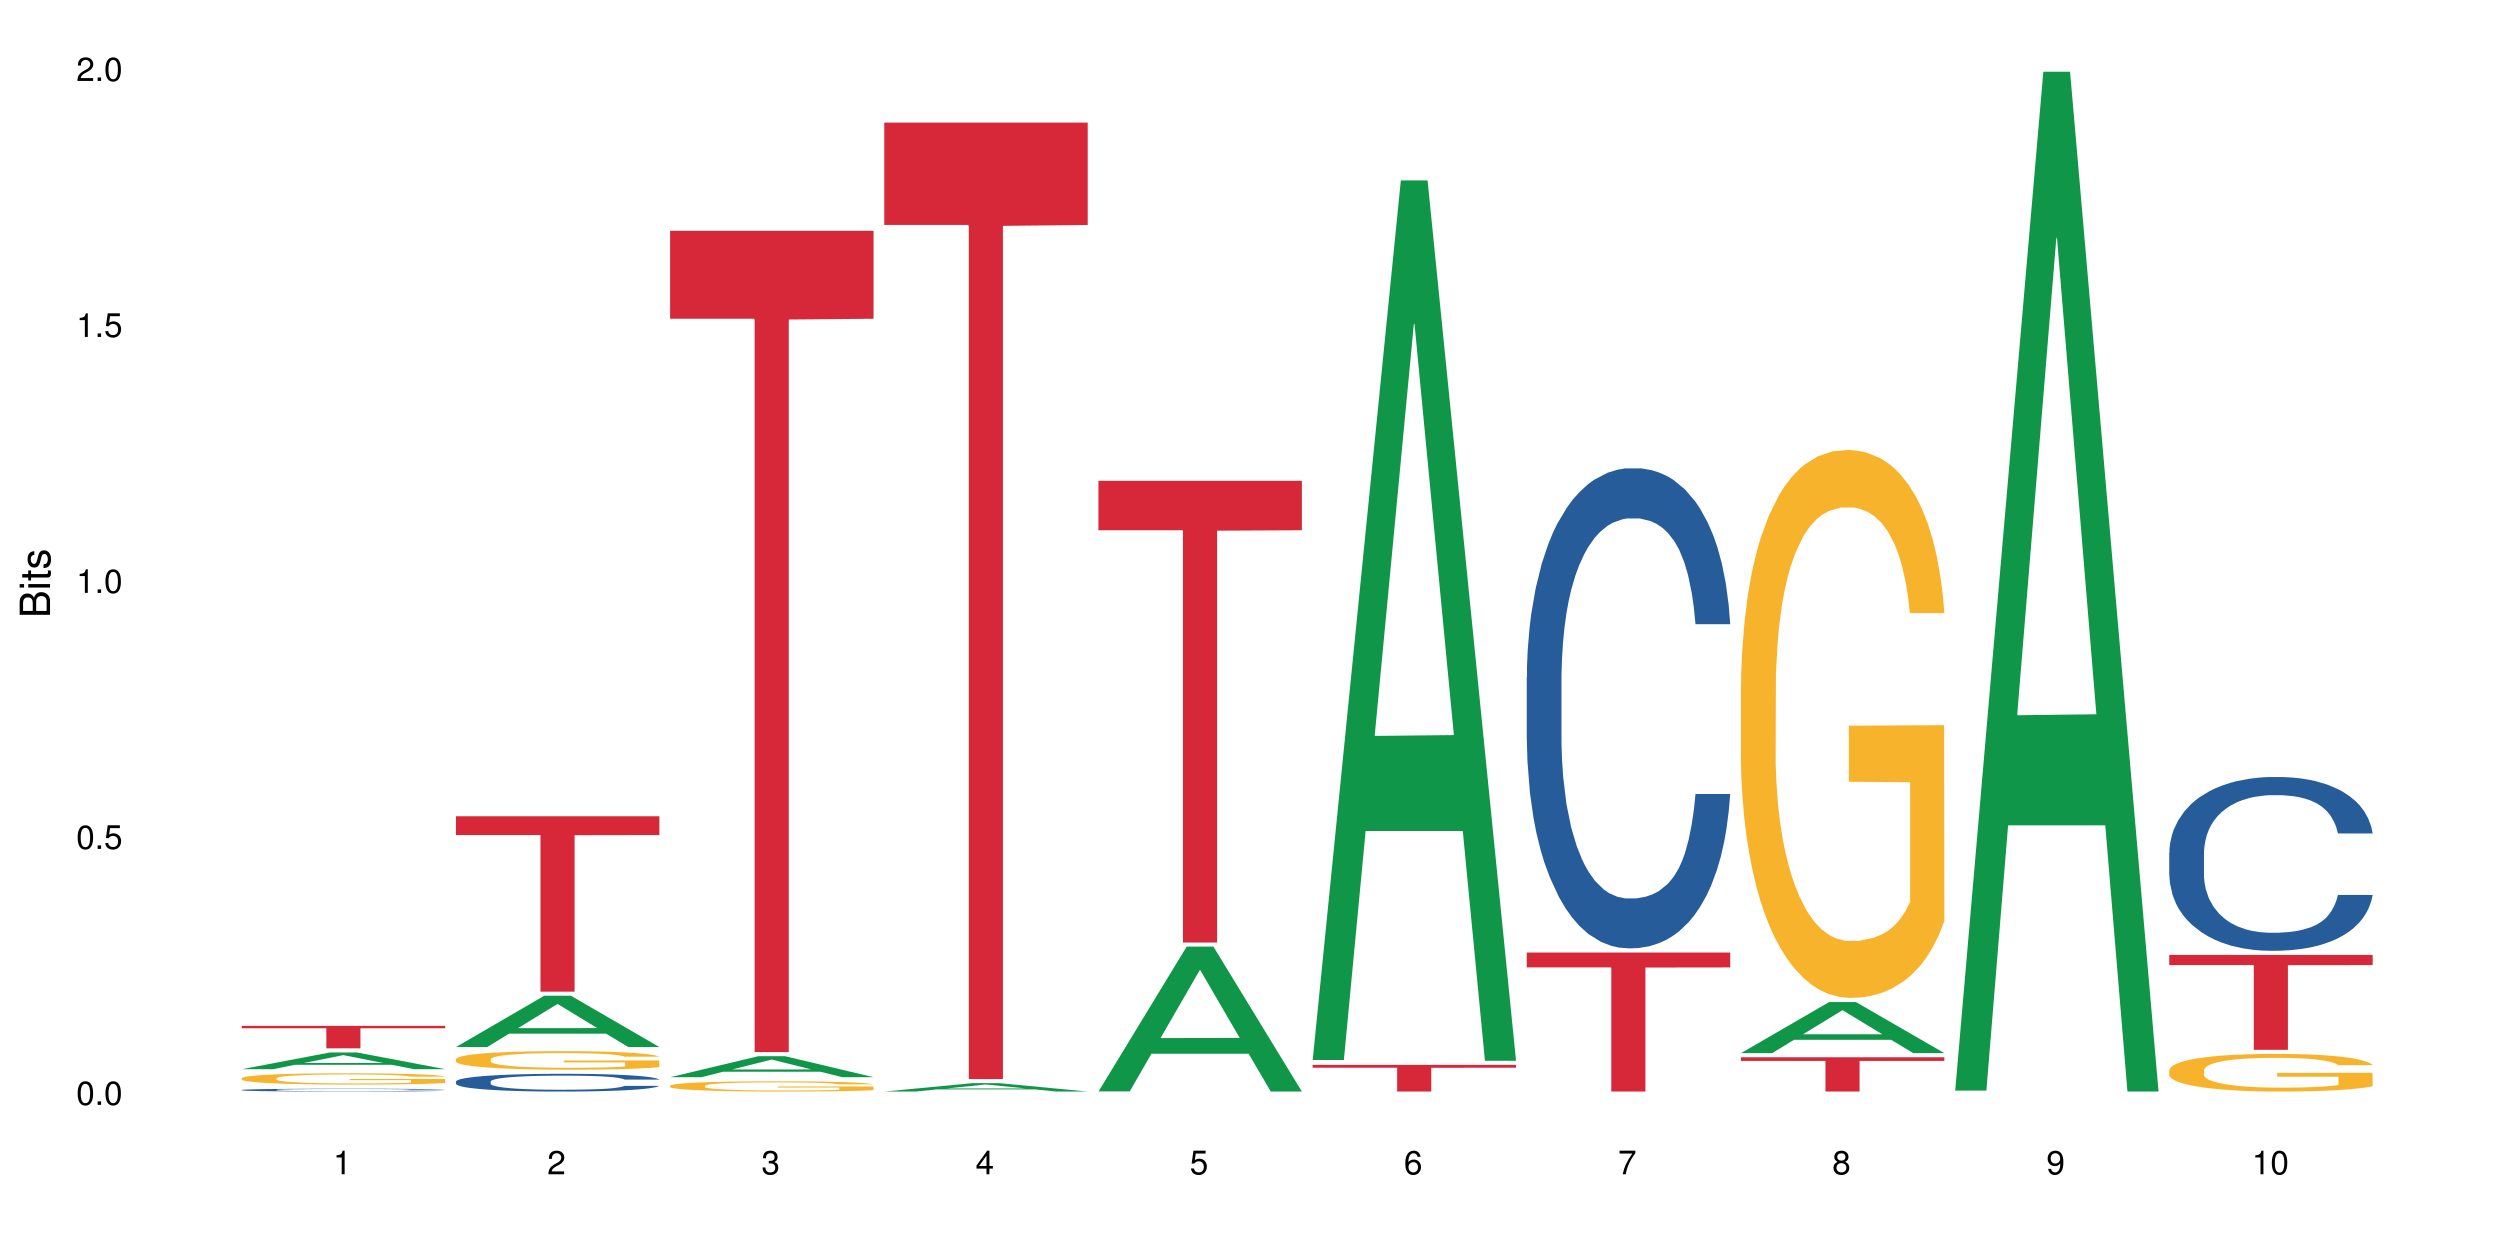 <?xml version="1.0" encoding="UTF-8"?>
<svg xmlns="http://www.w3.org/2000/svg" xmlns:xlink="http://www.w3.org/1999/xlink" width="720pt" height="360pt" viewBox="0 0 720 360" version="1.1">
<defs>
<g>
<symbol overflow="visible" id="glyph0-0">
<path style="stroke:none;" d=""/>
</symbol>
<symbol overflow="visible" id="glyph0-1">
<path style="stroke:none;" d="M 2.641 -6.797 C 2 -6.797 1.422 -6.531 1.078 -6.047 C 0.641 -5.453 0.406 -4.547 0.406 -3.297 C 0.406 -1 1.188 0.219 2.641 0.219 C 4.078 0.219 4.859 -1 4.859 -3.234 C 4.859 -4.562 4.656 -5.438 4.203 -6.047 C 3.844 -6.531 3.281 -6.797 2.641 -6.797 Z M 2.641 -6.047 C 3.547 -6.047 4 -5.125 4 -3.312 C 4 -1.375 3.562 -0.484 2.625 -0.484 C 1.734 -0.484 1.281 -1.422 1.281 -3.281 C 1.281 -5.141 1.734 -6.047 2.641 -6.047 Z M 2.641 -6.047 "/>
</symbol>
<symbol overflow="visible" id="glyph0-2">
<path style="stroke:none;" d="M 1.828 -1 L 0.828 -1 L 0.828 0 L 1.828 0 Z M 1.828 -1 "/>
</symbol>
<symbol overflow="visible" id="glyph0-3">
<path style="stroke:none;" d="M 4.562 -6.797 L 1.062 -6.797 L 0.547 -3.094 L 1.328 -3.094 C 1.719 -3.562 2.047 -3.734 2.578 -3.734 C 3.484 -3.734 4.062 -3.109 4.062 -2.094 C 4.062 -1.125 3.484 -0.531 2.578 -0.531 C 1.828 -0.531 1.375 -0.906 1.188 -1.672 L 0.328 -1.672 C 0.453 -1.109 0.547 -0.844 0.75 -0.594 C 1.125 -0.078 1.828 0.219 2.594 0.219 C 3.969 0.219 4.922 -0.781 4.922 -2.219 C 4.922 -3.562 4.031 -4.484 2.719 -4.484 C 2.25 -4.484 1.859 -4.359 1.469 -4.062 L 1.734 -5.969 L 4.562 -5.969 Z M 4.562 -6.797 "/>
</symbol>
<symbol overflow="visible" id="glyph0-4">
<path style="stroke:none;" d="M 2.484 -4.844 L 2.484 0 L 3.328 0 L 3.328 -6.797 L 2.766 -6.797 C 2.469 -5.75 2.281 -5.609 0.984 -5.453 L 0.984 -4.844 Z M 2.484 -4.844 "/>
</symbol>
<symbol overflow="visible" id="glyph0-5">
<path style="stroke:none;" d="M 4.859 -0.828 L 1.281 -0.828 C 1.359 -1.391 1.672 -1.75 2.5 -2.234 L 3.469 -2.75 C 4.406 -3.266 4.906 -3.969 4.906 -4.812 C 4.906 -5.375 4.672 -5.906 4.266 -6.266 C 3.859 -6.625 3.375 -6.797 2.719 -6.797 C 1.859 -6.797 1.219 -6.5 0.844 -5.922 C 0.609 -5.562 0.5 -5.125 0.484 -4.438 L 1.328 -4.438 C 1.359 -4.906 1.406 -5.188 1.531 -5.406 C 1.75 -5.812 2.188 -6.062 2.703 -6.062 C 3.469 -6.062 4.031 -5.516 4.031 -4.781 C 4.031 -4.25 3.719 -3.797 3.125 -3.438 L 2.234 -2.938 C 0.812 -2.141 0.406 -1.5 0.328 0 L 4.859 0 Z M 4.859 -0.828 "/>
</symbol>
<symbol overflow="visible" id="glyph0-6">
<path style="stroke:none;" d="M 2.125 -3.125 L 2.578 -3.125 C 3.516 -3.125 3.984 -2.703 3.984 -1.891 C 3.984 -1.031 3.469 -0.531 2.578 -0.531 C 1.656 -0.531 1.203 -0.984 1.156 -1.969 L 0.312 -1.969 C 0.344 -1.422 0.438 -1.078 0.609 -0.766 C 0.953 -0.109 1.625 0.219 2.547 0.219 C 3.953 0.219 4.859 -0.609 4.859 -1.906 C 4.859 -2.766 4.516 -3.25 3.703 -3.516 C 4.344 -3.766 4.656 -4.25 4.656 -4.938 C 4.656 -6.109 3.875 -6.797 2.578 -6.797 C 1.203 -6.797 0.484 -6.047 0.453 -4.609 L 1.297 -4.609 C 1.312 -5.016 1.344 -5.25 1.453 -5.453 C 1.641 -5.828 2.062 -6.062 2.594 -6.062 C 3.344 -6.062 3.797 -5.625 3.797 -4.906 C 3.797 -4.422 3.609 -4.141 3.25 -3.984 C 3.016 -3.891 2.719 -3.844 2.125 -3.844 Z M 2.125 -3.125 "/>
</symbol>
<symbol overflow="visible" id="glyph0-7">
<path style="stroke:none;" d="M 3.141 -1.625 L 3.141 0 L 3.984 0 L 3.984 -1.625 L 4.984 -1.625 L 4.984 -2.391 L 3.984 -2.391 L 3.984 -6.797 L 3.359 -6.797 L 0.266 -2.516 L 0.266 -1.625 Z M 3.141 -2.391 L 1 -2.391 L 3.141 -5.359 Z M 3.141 -2.391 "/>
</symbol>
<symbol overflow="visible" id="glyph0-8">
<path style="stroke:none;" d="M 4.781 -5.031 C 4.609 -6.141 3.891 -6.797 2.844 -6.797 C 2.094 -6.797 1.422 -6.438 1.031 -5.828 C 0.609 -5.172 0.406 -4.344 0.406 -3.094 C 0.406 -1.953 0.578 -1.234 0.984 -0.625 C 1.359 -0.078 1.953 0.219 2.703 0.219 C 3.984 0.219 4.922 -0.734 4.922 -2.078 C 4.922 -3.344 4.062 -4.234 2.844 -4.234 C 2.172 -4.234 1.641 -3.969 1.281 -3.469 C 1.281 -5.125 1.828 -6.047 2.797 -6.047 C 3.391 -6.047 3.797 -5.672 3.938 -5.031 Z M 2.734 -3.484 C 3.547 -3.484 4.062 -2.922 4.062 -2 C 4.062 -1.156 3.484 -0.531 2.703 -0.531 C 1.922 -0.531 1.328 -1.188 1.328 -2.047 C 1.328 -2.891 1.906 -3.484 2.734 -3.484 Z M 2.734 -3.484 "/>
</symbol>
<symbol overflow="visible" id="glyph0-9">
<path style="stroke:none;" d="M 4.984 -6.797 L 0.438 -6.797 L 0.438 -5.969 L 4.109 -5.969 C 2.5 -3.656 1.828 -2.234 1.328 0 L 2.219 0 C 2.594 -2.172 3.453 -4.047 4.984 -6.094 Z M 4.984 -6.797 "/>
</symbol>
<symbol overflow="visible" id="glyph0-10">
<path style="stroke:none;" d="M 3.75 -3.578 C 4.453 -4 4.688 -4.344 4.688 -4.984 C 4.688 -6.047 3.844 -6.797 2.641 -6.797 C 1.438 -6.797 0.594 -6.047 0.594 -4.984 C 0.594 -4.359 0.828 -4.016 1.516 -3.578 C 0.734 -3.203 0.359 -2.641 0.359 -1.891 C 0.359 -0.641 1.297 0.219 2.641 0.219 C 3.984 0.219 4.922 -0.641 4.922 -1.875 C 4.922 -2.641 4.531 -3.203 3.75 -3.578 Z M 2.641 -6.047 C 3.359 -6.047 3.812 -5.625 3.812 -4.969 C 3.812 -4.344 3.344 -3.922 2.641 -3.922 C 1.922 -3.922 1.453 -4.344 1.453 -4.984 C 1.453 -5.625 1.922 -6.047 2.641 -6.047 Z M 2.641 -3.203 C 3.484 -3.203 4.062 -2.672 4.062 -1.875 C 4.062 -1.062 3.484 -0.531 2.625 -0.531 C 1.797 -0.531 1.219 -1.078 1.219 -1.875 C 1.219 -2.672 1.797 -3.203 2.641 -3.203 Z M 2.641 -3.203 "/>
</symbol>
<symbol overflow="visible" id="glyph0-11">
<path style="stroke:none;" d="M 0.516 -1.547 C 0.672 -0.438 1.406 0.219 2.438 0.219 C 3.188 0.219 3.859 -0.141 4.266 -0.75 C 4.688 -1.406 4.891 -2.25 4.891 -3.484 C 4.891 -4.625 4.703 -5.359 4.312 -5.953 C 3.938 -6.5 3.344 -6.797 2.594 -6.797 C 1.297 -6.797 0.359 -5.844 0.359 -4.516 C 0.359 -3.25 1.234 -2.344 2.453 -2.344 C 3.094 -2.344 3.562 -2.578 4.016 -3.109 C 4 -1.453 3.469 -0.531 2.5 -0.531 C 1.906 -0.531 1.484 -0.906 1.359 -1.547 Z M 2.578 -6.062 C 3.375 -6.062 3.969 -5.406 3.969 -4.531 C 3.969 -3.688 3.375 -3.094 2.547 -3.094 C 1.734 -3.094 1.234 -3.672 1.234 -4.578 C 1.234 -5.438 1.797 -6.062 2.578 -6.062 Z M 2.578 -6.062 "/>
</symbol>
<symbol overflow="visible" id="glyph1-0">
<path style="stroke:none;" d=""/>
</symbol>
<symbol overflow="visible" id="glyph1-1">
<path style="stroke:none;" d="M 0 -0.953 L 0 -4.891 C 0 -5.719 -0.234 -6.344 -0.734 -6.797 C -1.188 -7.234 -1.812 -7.469 -2.5 -7.469 C -3.547 -7.469 -4.188 -7 -4.625 -5.875 C -4.984 -6.672 -5.641 -7.094 -6.531 -7.094 C -7.156 -7.094 -7.734 -6.859 -8.141 -6.391 C -8.562 -5.938 -8.75 -5.344 -8.75 -4.5 L -8.75 -0.953 Z M -4.984 -2.062 L -7.766 -2.062 L -7.766 -4.219 C -7.766 -4.844 -7.688 -5.203 -7.453 -5.5 C -7.219 -5.812 -6.859 -5.969 -6.375 -5.969 C -5.906 -5.969 -5.531 -5.812 -5.297 -5.5 C -5.062 -5.203 -4.984 -4.844 -4.984 -4.219 Z M -0.984 -2.062 L -4 -2.062 L -4 -4.781 C -4 -5.328 -3.859 -5.688 -3.578 -5.953 C -3.297 -6.219 -2.922 -6.359 -2.484 -6.359 C -2.062 -6.359 -1.688 -6.219 -1.406 -5.953 C -1.109 -5.688 -0.984 -5.328 -0.984 -4.781 Z M -0.984 -2.062 "/>
</symbol>
<symbol overflow="visible" id="glyph1-2">
<path style="stroke:none;" d="M -6.281 -1.797 L -6.281 -0.797 L 0 -0.797 L 0 -1.797 Z M -8.75 -1.797 L -8.75 -0.797 L -7.484 -0.797 L -7.484 -1.797 Z M -8.75 -1.797 "/>
</symbol>
<symbol overflow="visible" id="glyph1-3">
<path style="stroke:none;" d="M -6.281 -3.047 L -6.281 -2.016 L -8.016 -2.016 L -8.016 -1.016 L -6.281 -1.016 L -6.281 -0.172 L -5.469 -0.172 L -5.469 -1.016 L -0.719 -1.016 C -0.078 -1.016 0.281 -1.453 0.281 -2.234 C 0.281 -2.469 0.25 -2.719 0.188 -3.047 L -0.641 -3.047 C -0.609 -2.922 -0.594 -2.766 -0.594 -2.562 C -0.594 -2.141 -0.719 -2.016 -1.156 -2.016 L -5.469 -2.016 L -5.469 -3.047 Z M -6.281 -3.047 "/>
</symbol>
<symbol overflow="visible" id="glyph1-4">
<path style="stroke:none;" d="M -4.531 -5.25 C -5.766 -5.25 -6.469 -4.422 -6.469 -2.969 C -6.469 -1.516 -5.719 -0.562 -4.547 -0.562 C -3.562 -0.562 -3.094 -1.062 -2.734 -2.562 L -2.516 -3.484 C -2.344 -4.188 -2.094 -4.469 -1.625 -4.469 C -1.047 -4.469 -0.641 -3.875 -0.641 -3 C -0.641 -2.453 -0.797 -2 -1.062 -1.75 C -1.25 -1.594 -1.422 -1.531 -1.875 -1.469 L -1.875 -0.406 C -0.422 -0.453 0.281 -1.266 0.281 -2.922 C 0.281 -4.5 -0.5 -5.516 -1.719 -5.516 C -2.656 -5.516 -3.172 -4.984 -3.469 -3.734 L -3.703 -2.766 C -3.891 -1.953 -4.156 -1.609 -4.594 -1.609 C -5.172 -1.609 -5.547 -2.125 -5.547 -2.938 C -5.547 -3.75 -5.203 -4.172 -4.531 -4.203 Z M -4.531 -5.25 "/>
</symbol>
</g>
</defs>
<g id="surface100802">
<rect x="0" y="0" width="720" height="360" style="fill:rgb(100%,100%,100%);fill-opacity:1;stroke:none;"/>
<path style=" stroke:none;fill-rule:nonzero;fill:rgb(6.275%,58.824%,28.235%);fill-opacity:1;" d="M 69.629 307.926 L 69.691 307.922 L 95.047 303.105 L 102.746 303.105 L 128.223 307.93 L 119.273 307.93 L 112.887 306.672 L 84.902 306.672 L 78.645 307.926 L 69.629 307.926 L 87.598 306.148 L 110.32 306.145 L 98.988 303.891 L 98.863 303.887 L 98.738 303.902 L 87.535 306.145 L 87.598 306.148 Z M 69.629 307.926 "/>
<path style=" stroke:none;fill-rule:nonzero;fill:rgb(14.51%,36.078%,60%);fill-opacity:1;" d="M 69.629 313.906 L 69.699 313.906 L 69.699 313.887 L 69.914 313.859 L 70.414 313.824 L 70.914 313.797 L 72.203 313.754 L 73.988 313.711 L 75.848 313.676 L 77.203 313.656 L 78.418 313.645 L 81.207 313.613 L 82.992 313.602 L 84.922 313.59 L 87.281 313.574 L 88.996 313.566 L 92.852 313.555 L 95.711 313.551 L 97.926 313.547 L 102.715 313.547 L 105.574 313.551 L 107.645 313.555 L 109.93 313.562 L 111.859 313.566 L 115.219 313.586 L 118.219 313.605 L 119.578 313.617 L 121.723 313.641 L 123.367 313.664 L 124.508 313.684 L 125.797 313.711 L 126.938 313.746 L 127.797 313.781 L 128.223 313.816 L 118.219 313.816 L 117.719 313.785 L 117.148 313.762 L 116.078 313.73 L 115.004 313.711 L 113.504 313.688 L 112.148 313.672 L 110.289 313.66 L 108.645 313.648 L 106.93 313.645 L 105.285 313.637 L 102.141 313.633 L 98.5 313.633 L 97.141 313.637 L 94.355 313.641 L 92.852 313.648 L 90.711 313.656 L 89.207 313.668 L 87.422 313.684 L 86.207 313.695 L 84.707 313.715 L 83.637 313.73 L 82.422 313.758 L 81.707 313.773 L 81.062 313.797 L 80.492 313.82 L 80.062 313.848 L 79.777 313.875 L 79.633 313.902 L 79.633 314.02 L 79.777 314.047 L 80.133 314.078 L 81.062 314.125 L 82.422 314.164 L 83.992 314.195 L 85.492 314.219 L 86.352 314.227 L 87.492 314.238 L 89.281 314.254 L 91.852 314.27 L 93.352 314.277 L 95.641 314.281 L 97.996 314.285 L 101.141 314.285 L 103.93 314.281 L 105.785 314.277 L 107.715 314.273 L 110.359 314.258 L 112.004 314.246 L 113.434 314.234 L 114.504 314.219 L 115.219 314.207 L 116.293 314.184 L 117.148 314.156 L 117.793 314.133 L 118.219 314.105 L 128.223 314.105 L 127.797 314.137 L 127.152 314.164 L 126.508 314.188 L 125.508 314.215 L 124.367 314.238 L 122.723 314.262 L 121.363 314.281 L 119.578 314.301 L 117.934 314.312 L 116.148 314.328 L 113.504 314.34 L 111.789 314.348 L 109.93 314.355 L 107.715 314.363 L 104.93 314.367 L 101.93 314.371 L 96.141 314.371 L 93.926 314.367 L 90.996 314.359 L 87.352 314.348 L 84.707 314.332 L 82.633 314.316 L 80.848 314.301 L 78.848 314.281 L 76.273 314.25 L 74.703 314.223 L 73.633 314.203 L 72.418 314.172 L 71.559 314.148 L 70.559 314.105 L 69.844 314.051 L 69.629 314.012 Z M 69.629 313.906 "/>
<path style=" stroke:none;fill-rule:nonzero;fill:rgb(96.863%,70.196%,16.863%);fill-opacity:1;" d="M 69.629 310.504 L 69.699 310.504 L 69.699 310.441 L 69.988 310.309 L 70.703 310.125 L 71.629 309.973 L 72.629 309.855 L 73.273 309.793 L 74.344 309.703 L 75.273 309.637 L 77.633 309.504 L 80.633 309.379 L 82.277 309.324 L 84.137 309.273 L 86.777 309.215 L 87.992 309.195 L 91.711 309.148 L 95.926 309.117 L 100.57 309.109 L 102.715 309.113 L 105.645 309.125 L 109.645 309.156 L 111.934 309.188 L 113.719 309.215 L 115.578 309.254 L 117.863 309.316 L 120.008 309.387 L 121.723 309.457 L 123.438 309.547 L 124.867 309.641 L 126.082 309.746 L 127.152 309.871 L 127.797 309.977 L 128.223 310.078 L 118.293 310.078 L 117.719 309.977 L 117.078 309.895 L 116.004 309.797 L 114.934 309.727 L 113.863 309.668 L 111.859 309.59 L 110.145 309.543 L 108.004 309.504 L 105.93 309.477 L 103.57 309.457 L 102.141 309.453 L 98.355 309.453 L 94.926 309.473 L 92.926 309.496 L 91.496 309.52 L 89.496 309.566 L 88.281 309.602 L 87.566 309.625 L 85.422 309.715 L 83.992 309.801 L 83.207 309.855 L 82.207 309.945 L 81.492 310.027 L 80.707 310.145 L 80.277 310.234 L 79.703 310.438 L 79.633 310.973 L 79.848 311.086 L 80.277 311.207 L 80.848 311.316 L 81.707 311.43 L 82.562 311.516 L 84.062 311.629 L 85.352 311.707 L 86.352 311.758 L 88.281 311.84 L 89.066 311.867 L 90.922 311.918 L 92.852 311.961 L 95.211 311.996 L 96.996 312.016 L 99.855 312.031 L 103.5 312.031 L 107.789 312.012 L 110.504 311.988 L 112.359 311.965 L 113.574 311.941 L 115.078 311.91 L 116.148 311.879 L 117.148 311.848 L 118.363 311.797 L 118.363 311.086 L 100.715 311.082 L 100.715 310.75 L 128.152 310.746 L 128.223 311.91 L 126.723 311.992 L 124.867 312.066 L 123.078 312.129 L 121.223 312.18 L 118.578 312.234 L 116.434 312.27 L 113.148 312.312 L 110.145 312.34 L 107 312.355 L 104.215 312.367 L 100.93 312.367 L 97.996 312.363 L 94.855 312.344 L 92.352 312.32 L 90.066 312.293 L 87.781 312.254 L 84.922 312.191 L 83.062 312.141 L 81.133 312.078 L 79.203 312.004 L 77.488 311.922 L 76.348 311.859 L 75.203 311.789 L 73.988 311.699 L 72.844 311.598 L 71.988 311.504 L 71.203 311.402 L 70.629 311.305 L 70.059 311.168 L 69.773 311.062 L 69.629 310.969 Z M 69.629 310.504 "/>
<path style=" stroke:none;fill-rule:nonzero;fill:rgb(83.922%,15.686%,22.353%);fill-opacity:1;" d="M 69.629 295.445 L 128.223 295.445 L 128.223 296.137 L 103.805 296.145 L 103.805 301.926 L 93.98 301.926 L 93.98 296.148 L 93.836 296.137 L 69.629 296.137 Z M 69.629 295.445 "/>
<path style=" stroke:none;fill-rule:nonzero;fill:rgb(6.275%,58.824%,28.235%);fill-opacity:1;" d="M 131.309 301.547 L 131.371 301.531 L 156.727 286.781 L 164.426 286.781 L 189.902 301.559 L 180.953 301.559 L 174.566 297.703 L 146.582 297.703 L 140.324 301.547 L 131.309 301.547 L 149.273 296.105 L 172 296.09 L 160.668 289.195 L 160.543 289.18 L 160.418 289.223 L 149.211 296.09 L 149.273 296.105 Z M 131.309 301.547 "/>
<path style=" stroke:none;fill-rule:nonzero;fill:rgb(14.51%,36.078%,60%);fill-opacity:1;" d="M 131.309 311.48 L 131.379 311.477 L 131.379 311.363 L 131.594 311.188 L 132.094 310.965 L 132.594 310.809 L 133.883 310.531 L 135.668 310.266 L 137.523 310.062 L 138.883 309.938 L 140.098 309.848 L 142.883 309.672 L 144.672 309.582 L 146.602 309.504 L 148.957 309.426 L 150.672 309.379 L 154.531 309.305 L 157.391 309.27 L 159.605 309.258 L 164.395 309.258 L 167.25 309.277 L 169.324 309.297 L 171.609 309.336 L 173.539 309.379 L 176.898 309.48 L 179.898 309.613 L 181.258 309.688 L 183.402 309.832 L 185.043 309.973 L 186.188 310.094 L 187.473 310.266 L 188.617 310.477 L 189.477 310.715 L 189.902 310.918 L 179.898 310.918 L 179.398 310.73 L 178.828 310.586 L 177.758 310.395 L 176.684 310.258 L 175.184 310.121 L 173.824 310.031 L 171.969 309.945 L 170.324 309.887 L 168.609 309.848 L 166.965 309.816 L 163.82 309.789 L 160.176 309.789 L 158.82 309.801 L 156.031 309.836 L 154.531 309.867 L 152.387 309.934 L 150.887 309.996 L 149.102 310.09 L 147.887 310.168 L 146.387 310.289 L 145.312 310.398 L 144.098 310.551 L 143.387 310.668 L 142.742 310.801 L 142.172 310.953 L 141.742 311.117 L 141.457 311.289 L 141.312 311.457 L 141.312 312.184 L 141.457 312.352 L 141.812 312.547 L 142.742 312.832 L 144.098 313.082 L 145.672 313.277 L 147.172 313.418 L 148.031 313.484 L 149.172 313.559 L 150.961 313.652 L 153.531 313.746 L 155.031 313.781 L 157.32 313.82 L 159.676 313.836 L 162.82 313.836 L 165.609 313.82 L 167.465 313.797 L 169.395 313.758 L 172.039 313.68 L 173.684 313.605 L 175.113 313.516 L 176.184 313.426 L 176.898 313.352 L 177.969 313.207 L 178.828 313.047 L 179.473 312.883 L 179.898 312.727 L 189.902 312.727 L 189.477 312.914 L 188.832 313.094 L 188.188 313.23 L 187.188 313.395 L 186.047 313.539 L 184.402 313.703 L 183.043 313.809 L 181.258 313.926 L 179.613 314.016 L 177.828 314.094 L 175.184 314.188 L 173.469 314.234 L 171.609 314.277 L 169.395 314.316 L 166.609 314.348 L 163.605 314.367 L 160.82 314.371 L 157.82 314.359 L 155.605 314.344 L 152.676 314.301 L 149.031 314.215 L 146.387 314.129 L 144.312 314.039 L 142.527 313.945 L 140.527 313.82 L 137.953 313.613 L 136.383 313.453 L 135.309 313.324 L 134.094 313.141 L 133.238 312.977 L 132.238 312.715 L 131.523 312.383 L 131.309 312.125 Z M 131.309 311.48 "/>
<path style=" stroke:none;fill-rule:nonzero;fill:rgb(96.863%,70.196%,16.863%);fill-opacity:1;" d="M 131.309 305.023 L 131.379 305.02 L 131.379 304.922 L 131.664 304.703 L 132.379 304.402 L 133.309 304.152 L 134.309 303.957 L 134.953 303.855 L 136.023 303.707 L 136.953 303.602 L 139.312 303.383 L 142.312 303.176 L 143.957 303.09 L 145.812 303.008 L 148.457 302.914 L 149.672 302.879 L 153.391 302.801 L 157.605 302.754 L 162.25 302.738 L 164.395 302.742 L 167.324 302.762 L 171.324 302.816 L 173.613 302.867 L 175.398 302.914 L 177.254 302.977 L 179.543 303.074 L 181.688 303.191 L 183.402 303.309 L 185.117 303.457 L 186.547 303.609 L 187.762 303.781 L 188.832 303.988 L 189.477 304.156 L 189.902 304.328 L 179.973 304.328 L 179.398 304.156 L 178.758 304.027 L 177.684 303.863 L 176.613 303.746 L 175.539 303.656 L 173.539 303.527 L 171.824 303.449 L 169.68 303.383 L 167.609 303.34 L 165.25 303.309 L 163.82 303.301 L 160.035 303.301 L 156.605 303.332 L 154.605 303.371 L 153.176 303.41 L 151.172 303.484 L 149.957 303.543 L 149.246 303.582 L 147.102 303.734 L 145.672 303.871 L 144.887 303.961 L 143.887 304.109 L 143.172 304.238 L 142.383 304.434 L 141.957 304.582 L 141.383 304.914 L 141.312 305.789 L 141.527 305.977 L 141.957 306.176 L 142.527 306.352 L 143.387 306.535 L 144.242 306.68 L 145.742 306.867 L 147.027 306.996 L 148.031 307.078 L 149.957 307.211 L 150.746 307.254 L 152.602 307.34 L 154.531 307.41 L 156.891 307.469 L 158.676 307.496 L 161.535 307.52 L 165.18 307.52 L 169.469 307.492 L 172.184 307.453 L 174.039 307.414 L 175.254 307.379 L 176.754 307.328 L 177.828 307.277 L 178.828 307.223 L 180.043 307.141 L 180.043 305.977 L 162.391 305.973 L 162.391 305.426 L 189.832 305.422 L 189.902 307.328 L 188.402 307.457 L 186.547 307.586 L 184.758 307.684 L 182.902 307.766 L 180.258 307.859 L 178.113 307.918 L 174.824 307.984 L 171.824 308.027 L 168.68 308.059 L 165.895 308.074 L 162.605 308.078 L 159.676 308.066 L 156.531 308.039 L 154.031 308 L 151.746 307.949 L 149.457 307.887 L 146.602 307.785 L 144.742 307.703 L 142.812 307.598 L 140.883 307.477 L 139.168 307.348 L 138.027 307.242 L 136.883 307.125 L 135.668 306.98 L 134.523 306.812 L 133.668 306.664 L 132.879 306.492 L 132.309 306.332 L 131.738 306.113 L 131.453 305.938 L 131.309 305.785 Z M 131.309 305.023 "/>
<path style=" stroke:none;fill-rule:nonzero;fill:rgb(83.922%,15.686%,22.353%);fill-opacity:1;" d="M 131.309 235.082 L 189.902 235.082 L 189.902 240.492 L 165.484 240.539 L 165.484 285.602 L 155.656 285.602 L 155.656 240.586 L 155.516 240.492 L 131.309 240.492 Z M 131.309 235.082 "/>
<path style=" stroke:none;fill-rule:nonzero;fill:rgb(6.275%,58.824%,28.235%);fill-opacity:1;" d="M 192.988 310.23 L 193.051 310.227 L 218.402 304.184 L 226.105 304.184 L 251.582 310.238 L 242.629 310.238 L 236.246 308.656 L 208.262 308.656 L 202.004 310.23 L 192.988 310.23 L 210.953 308.004 L 233.68 307.996 L 222.348 305.172 L 222.223 305.164 L 222.098 305.184 L 210.891 307.996 L 210.953 308.004 Z M 192.988 310.23 "/>
<path style=" stroke:none;fill-rule:nonzero;fill:rgb(96.863%,70.196%,16.863%);fill-opacity:1;" d="M 192.988 312.684 L 193.059 312.68 L 193.059 312.625 L 193.344 312.504 L 194.059 312.336 L 194.988 312.199 L 195.988 312.09 L 196.633 312.035 L 197.703 311.953 L 198.633 311.895 L 200.992 311.773 L 203.992 311.66 L 205.637 311.609 L 207.492 311.566 L 210.137 311.512 L 211.352 311.496 L 215.066 311.453 L 219.285 311.426 L 223.93 311.418 L 226.074 311.418 L 229.004 311.43 L 233.004 311.461 L 235.289 311.488 L 237.078 311.512 L 238.934 311.547 L 241.223 311.602 L 243.367 311.668 L 245.082 311.73 L 246.797 311.812 L 248.223 311.898 L 249.438 311.992 L 250.512 312.105 L 251.152 312.203 L 251.582 312.297 L 241.648 312.297 L 241.078 312.203 L 240.434 312.129 L 239.363 312.039 L 238.293 311.977 L 237.219 311.922 L 235.219 311.852 L 233.504 311.809 L 231.359 311.773 L 229.289 311.75 L 226.93 311.73 L 225.5 311.727 L 221.715 311.727 L 218.285 311.746 L 216.281 311.766 L 214.855 311.789 L 212.852 311.828 L 211.637 311.863 L 210.922 311.883 L 208.781 311.965 L 207.352 312.043 L 206.566 312.094 L 205.562 312.176 L 204.852 312.246 L 204.062 312.355 L 203.637 312.438 L 203.062 312.621 L 202.992 313.105 L 203.207 313.207 L 203.637 313.32 L 204.207 313.414 L 205.062 313.52 L 205.922 313.598 L 207.422 313.703 L 208.707 313.773 L 209.707 313.816 L 211.637 313.891 L 212.426 313.914 L 214.281 313.965 L 216.211 314 L 218.57 314.035 L 220.355 314.051 L 223.215 314.062 L 226.859 314.062 L 231.145 314.047 L 233.863 314.023 L 235.719 314.004 L 236.934 313.984 L 238.434 313.957 L 239.508 313.93 L 240.508 313.898 L 241.723 313.852 L 241.723 313.207 L 224.07 313.207 L 224.07 312.902 L 251.512 312.898 L 251.582 313.957 L 250.082 314.027 L 248.223 314.098 L 246.438 314.152 L 244.578 314.199 L 241.938 314.25 L 239.793 314.281 L 236.504 314.32 L 233.504 314.344 L 230.359 314.359 L 227.574 314.367 L 224.285 314.371 L 221.355 314.367 L 218.211 314.348 L 215.711 314.328 L 213.426 314.301 L 211.137 314.266 L 208.281 314.207 L 206.422 314.164 L 204.492 314.105 L 202.562 314.039 L 200.848 313.965 L 199.703 313.91 L 198.562 313.844 L 197.348 313.762 L 196.203 313.672 L 195.348 313.59 L 194.559 313.492 L 193.988 313.406 L 193.418 313.285 L 193.129 313.188 L 192.988 313.102 Z M 192.988 312.684 "/>
<path style=" stroke:none;fill-rule:nonzero;fill:rgb(83.922%,15.686%,22.353%);fill-opacity:1;" d="M 192.988 66.48 L 251.582 66.48 L 251.582 91.801 L 227.164 92.023 L 227.164 303.004 L 217.336 303.004 L 217.336 92.242 L 217.195 91.801 L 192.988 91.801 Z M 192.988 66.48 "/>
<path style=" stroke:none;fill-rule:nonzero;fill:rgb(6.275%,58.824%,28.235%);fill-opacity:1;" d="M 254.668 314.367 L 254.73 314.367 L 280.082 311.941 L 287.781 311.941 L 313.262 314.371 L 304.309 314.371 L 297.926 313.738 L 269.941 313.738 L 263.68 314.367 L 254.668 314.367 L 272.633 313.473 L 295.359 313.473 L 284.027 312.34 L 283.902 312.336 L 283.777 312.344 L 272.57 313.473 L 272.633 313.473 Z M 254.668 314.367 "/>
<path style=" stroke:none;fill-rule:nonzero;fill:rgb(83.922%,15.686%,22.353%);fill-opacity:1;" d="M 254.668 35.305 L 313.262 35.305 L 313.262 64.789 L 288.84 65.051 L 288.84 310.762 L 279.016 310.762 L 279.016 65.309 L 278.875 64.789 L 254.668 64.789 Z M 254.668 35.305 "/>
<path style=" stroke:none;fill-rule:nonzero;fill:rgb(6.275%,58.824%,28.235%);fill-opacity:1;" d="M 316.348 314.332 L 316.41 314.293 L 341.762 272.625 L 349.461 272.625 L 374.941 314.371 L 365.988 314.371 L 359.605 303.473 L 331.621 303.473 L 325.359 314.332 L 316.348 314.332 L 334.312 298.965 L 357.039 298.926 L 345.707 279.445 L 345.582 279.406 L 345.457 279.523 L 334.25 298.926 L 334.312 298.965 Z M 316.348 314.332 "/>
<path style=" stroke:none;fill-rule:nonzero;fill:rgb(83.922%,15.686%,22.353%);fill-opacity:1;" d="M 316.348 138.477 L 374.941 138.477 L 374.941 152.711 L 350.52 152.836 L 350.52 271.445 L 340.695 271.445 L 340.695 152.961 L 340.555 152.711 L 316.348 152.711 Z M 316.348 138.477 "/>
<path style=" stroke:none;fill-rule:nonzero;fill:rgb(6.275%,58.824%,28.235%);fill-opacity:1;" d="M 378.023 305.273 L 378.086 305.035 L 403.441 51.949 L 411.141 51.949 L 436.621 305.512 L 427.668 305.512 L 421.281 239.324 L 393.301 239.324 L 387.039 305.273 L 378.023 305.273 L 395.992 211.941 L 418.715 211.703 L 407.387 93.379 L 407.262 93.141 L 407.137 93.852 L 395.93 211.703 L 395.992 211.941 Z M 378.023 305.273 "/>
<path style=" stroke:none;fill-rule:nonzero;fill:rgb(83.922%,15.686%,22.353%);fill-opacity:1;" d="M 378.023 306.691 L 436.621 306.691 L 436.621 307.512 L 412.199 307.52 L 412.199 314.371 L 402.375 314.371 L 402.375 307.527 L 402.23 307.512 L 378.023 307.512 Z M 378.023 306.691 "/>
<path style=" stroke:none;fill-rule:nonzero;fill:rgb(14.51%,36.078%,60%);fill-opacity:1;" d="M 439.703 195.059 L 439.777 194.93 L 439.777 191.898 L 439.988 187.098 L 440.492 181.031 L 440.992 176.859 L 442.277 169.406 L 444.062 162.203 L 445.922 156.645 L 447.277 153.355 L 448.492 150.828 L 451.281 146.156 L 453.066 143.754 L 454.996 141.605 L 457.355 139.457 L 459.07 138.195 L 462.93 136.172 L 465.785 135.289 L 468 134.906 L 472.789 134.906 L 475.648 135.414 L 477.719 136.047 L 480.008 137.055 L 481.938 138.195 L 485.293 140.973 L 488.297 144.512 L 489.652 146.535 L 491.797 150.449 L 493.441 154.242 L 494.582 157.527 L 495.871 162.203 L 497.012 167.891 L 497.871 174.332 L 498.301 179.766 L 488.297 179.766 L 487.797 174.711 L 487.223 170.797 L 486.152 165.613 L 485.078 161.949 L 483.578 158.285 L 482.223 155.883 L 480.363 153.484 L 478.719 151.969 L 477.004 150.828 L 475.363 150.07 L 472.219 149.312 L 468.574 149.312 L 467.215 149.566 L 464.43 150.578 L 462.93 151.461 L 460.785 153.23 L 459.285 154.875 L 457.496 157.402 L 456.281 159.551 L 454.781 162.836 L 453.711 165.742 L 452.496 169.91 L 451.781 173.07 L 451.137 176.609 L 450.566 180.777 L 450.137 185.199 L 449.852 189.875 L 449.707 194.426 L 449.707 214.012 L 449.852 218.562 L 450.207 223.867 L 451.137 231.578 L 452.496 238.273 L 454.066 243.582 L 455.566 247.371 L 456.426 249.141 L 457.57 251.164 L 459.355 253.691 L 461.926 256.219 L 463.43 257.227 L 465.715 258.238 L 468.074 258.746 L 471.219 258.746 L 474.004 258.238 L 475.863 257.609 L 477.793 256.598 L 480.434 254.449 L 482.078 252.426 L 483.508 250.027 L 484.578 247.625 L 485.293 245.602 L 486.367 241.688 L 487.223 237.391 L 487.867 232.965 L 488.297 228.672 L 498.301 228.672 L 497.871 233.727 L 497.227 238.652 L 496.586 242.316 L 495.586 246.738 L 494.441 250.656 L 492.797 255.082 L 491.441 257.988 L 489.652 261.145 L 488.008 263.547 L 486.223 265.695 L 483.578 268.223 L 481.863 269.484 L 480.008 270.621 L 477.793 271.633 L 475.004 272.52 L 472.004 273.023 L 469.215 273.148 L 466.215 272.898 L 464 272.391 L 461.07 271.254 L 457.426 268.98 L 454.781 266.578 L 452.711 264.18 L 450.922 261.652 L 448.922 258.238 L 446.352 252.68 L 444.777 248.383 L 443.707 244.844 L 442.492 239.918 L 441.633 235.492 L 440.633 228.418 L 439.918 219.445 L 439.703 212.496 Z M 439.703 195.059 "/>
<path style=" stroke:none;fill-rule:nonzero;fill:rgb(83.922%,15.686%,22.353%);fill-opacity:1;" d="M 439.703 274.328 L 498.301 274.328 L 498.301 278.617 L 473.879 278.652 L 473.879 314.371 L 464.055 314.371 L 464.055 278.691 L 463.91 278.617 L 439.703 278.617 Z M 439.703 274.328 "/>
<path style=" stroke:none;fill-rule:nonzero;fill:rgb(6.275%,58.824%,28.235%);fill-opacity:1;" d="M 501.383 303.297 L 501.445 303.281 L 526.801 288.59 L 534.5 288.59 L 559.98 303.309 L 551.027 303.309 L 544.641 299.469 L 516.66 299.469 L 510.398 303.297 L 501.383 303.297 L 519.352 297.879 L 542.074 297.863 L 530.742 290.992 L 530.617 290.98 L 530.492 291.02 L 519.289 297.863 L 519.352 297.879 Z M 501.383 303.297 "/>
<path style=" stroke:none;fill-rule:nonzero;fill:rgb(96.863%,70.196%,16.863%);fill-opacity:1;" d="M 501.383 197.184 L 501.453 197.039 L 501.453 194.156 L 501.742 187.668 L 502.457 178.734 L 503.383 171.383 L 504.383 165.617 L 505.027 162.59 L 506.102 158.266 L 507.027 155.094 L 509.387 148.609 L 512.387 142.555 L 514.031 139.961 L 515.891 137.512 L 518.535 134.773 L 519.75 133.766 L 523.465 131.457 L 527.68 130.016 L 532.324 129.586 L 534.469 129.727 L 537.398 130.305 L 541.398 131.891 L 543.688 133.332 L 545.473 134.773 L 547.332 136.648 L 549.617 139.531 L 551.762 142.988 L 553.477 146.449 L 555.191 150.773 L 556.621 155.383 L 557.836 160.43 L 558.906 166.48 L 559.551 171.527 L 559.98 176.57 L 550.047 176.57 L 549.473 171.527 L 548.832 167.637 L 547.758 162.879 L 546.688 159.418 L 545.617 156.68 L 543.613 152.934 L 541.898 150.629 L 539.758 148.609 L 537.684 147.312 L 535.324 146.449 L 533.898 146.16 L 530.109 146.16 L 526.68 147.168 L 524.68 148.32 L 523.25 149.473 L 521.25 151.637 L 520.035 153.367 L 519.32 154.52 L 517.176 158.988 L 515.746 163.023 L 514.961 165.762 L 513.961 170.086 L 513.246 173.977 L 512.461 179.742 L 512.031 184.066 L 511.461 193.867 L 511.387 219.812 L 511.602 225.289 L 512.031 231.199 L 512.602 236.387 L 513.461 241.863 L 514.316 246.043 L 515.816 251.664 L 517.105 255.41 L 518.105 257.863 L 520.035 261.754 L 520.82 263.051 L 522.68 265.645 L 524.605 267.664 L 526.965 269.391 L 528.75 270.258 L 531.609 270.977 L 535.254 270.977 L 539.543 270.113 L 542.258 268.961 L 544.113 267.809 L 545.328 266.797 L 546.832 265.211 L 547.902 263.77 L 548.902 262.188 L 550.117 259.734 L 550.117 225.289 L 532.469 225.145 L 532.469 209 L 559.906 208.855 L 559.98 265.211 L 558.477 269.105 L 556.621 272.852 L 554.832 275.734 L 552.977 278.184 L 550.332 280.922 L 548.188 282.652 L 544.902 284.672 L 541.898 285.969 L 538.754 286.832 L 535.969 287.266 L 532.684 287.41 L 529.754 287.121 L 526.609 286.258 L 524.105 285.102 L 521.82 283.66 L 519.535 281.789 L 516.676 278.762 L 514.816 276.312 L 512.887 273.285 L 510.957 269.68 L 509.242 265.789 L 508.102 262.762 L 506.957 259.305 L 505.742 254.98 L 504.598 250.078 L 503.742 245.609 L 502.957 240.566 L 502.383 235.809 L 501.812 229.324 L 501.527 224.137 L 501.383 219.668 Z M 501.383 197.184 "/>
<path style=" stroke:none;fill-rule:nonzero;fill:rgb(83.922%,15.686%,22.353%);fill-opacity:1;" d="M 501.383 304.488 L 559.98 304.488 L 559.98 305.547 L 535.559 305.555 L 535.559 314.371 L 525.734 314.371 L 525.734 305.566 L 525.59 305.547 L 501.383 305.547 Z M 501.383 304.488 "/>
<path style=" stroke:none;fill-rule:nonzero;fill:rgb(6.275%,58.824%,28.235%);fill-opacity:1;" d="M 563.062 314.094 L 563.125 313.82 L 588.48 20.664 L 596.18 20.664 L 621.656 314.371 L 612.707 314.371 L 606.32 237.703 L 578.336 237.703 L 572.078 314.094 L 563.062 314.094 L 581.031 205.988 L 603.754 205.711 L 592.422 68.648 L 592.297 68.375 L 592.172 69.199 L 580.965 205.711 L 581.031 205.988 Z M 563.062 314.094 "/>
<path style=" stroke:none;fill-rule:nonzero;fill:rgb(14.51%,36.078%,60%);fill-opacity:1;" d="M 624.742 245.57 L 624.812 245.523 L 624.812 244.426 L 625.027 242.688 L 625.527 240.492 L 626.027 238.98 L 627.312 236.285 L 629.102 233.676 L 630.957 231.664 L 632.316 230.473 L 633.531 229.559 L 636.316 227.867 L 638.105 226.996 L 640.035 226.219 L 642.391 225.441 L 644.105 224.984 L 647.965 224.254 L 650.824 223.934 L 653.039 223.797 L 657.828 223.797 L 660.684 223.98 L 662.758 224.207 L 665.043 224.574 L 666.973 224.984 L 670.332 225.992 L 673.332 227.273 L 674.691 228.004 L 676.836 229.422 L 678.477 230.793 L 679.621 231.984 L 680.906 233.676 L 682.051 235.734 L 682.91 238.066 L 683.336 240.035 L 673.332 240.035 L 672.832 238.203 L 672.262 236.785 L 671.188 234.91 L 670.117 233.586 L 668.617 232.258 L 667.258 231.391 L 665.402 230.52 L 663.758 229.973 L 662.043 229.559 L 660.398 229.285 L 657.254 229.012 L 653.609 229.012 L 652.254 229.102 L 649.465 229.469 L 647.965 229.789 L 645.82 230.43 L 644.32 231.023 L 642.535 231.938 L 641.32 232.715 L 639.82 233.906 L 638.746 234.957 L 637.531 236.465 L 636.816 237.609 L 636.176 238.891 L 635.602 240.398 L 635.176 242 L 634.891 243.695 L 634.746 245.34 L 634.746 252.43 L 634.891 254.078 L 635.246 256 L 636.176 258.789 L 637.531 261.215 L 639.105 263.133 L 640.605 264.508 L 641.465 265.148 L 642.605 265.879 L 644.395 266.793 L 646.965 267.707 L 648.465 268.074 L 650.754 268.441 L 653.109 268.625 L 656.254 268.625 L 659.043 268.441 L 660.898 268.211 L 662.828 267.848 L 665.473 267.07 L 667.117 266.336 L 668.547 265.469 L 669.617 264.598 L 670.332 263.867 L 671.402 262.449 L 672.262 260.895 L 672.902 259.293 L 673.332 257.738 L 683.336 257.738 L 682.91 259.566 L 682.266 261.352 L 681.621 262.676 L 680.621 264.277 L 679.477 265.695 L 677.836 267.297 L 676.477 268.348 L 674.691 269.492 L 673.047 270.363 L 671.262 271.141 L 668.617 272.055 L 666.902 272.512 L 665.043 272.922 L 662.828 273.289 L 660.043 273.609 L 657.039 273.793 L 654.254 273.84 L 651.254 273.746 L 649.039 273.562 L 646.109 273.152 L 642.465 272.328 L 639.82 271.461 L 637.746 270.59 L 635.961 269.676 L 633.961 268.441 L 631.387 266.43 L 629.816 264.871 L 628.742 263.594 L 627.527 261.809 L 626.672 260.207 L 625.672 257.645 L 624.957 254.398 L 624.742 251.883 Z M 624.742 245.57 "/>
<path style=" stroke:none;fill-rule:nonzero;fill:rgb(96.863%,70.196%,16.863%);fill-opacity:1;" d="M 624.742 308.168 L 624.812 308.16 L 624.812 307.961 L 625.098 307.516 L 625.812 306.902 L 626.742 306.398 L 627.742 306 L 628.387 305.793 L 629.457 305.496 L 630.387 305.277 L 632.746 304.832 L 635.746 304.414 L 637.391 304.238 L 639.246 304.07 L 641.891 303.879 L 643.105 303.812 L 646.82 303.652 L 651.039 303.555 L 655.684 303.523 L 657.828 303.535 L 660.758 303.574 L 664.758 303.684 L 667.043 303.781 L 668.832 303.879 L 670.688 304.008 L 672.977 304.207 L 675.121 304.445 L 676.836 304.684 L 678.551 304.98 L 679.98 305.297 L 681.191 305.645 L 682.266 306.059 L 682.91 306.406 L 683.336 306.754 L 673.406 306.754 L 672.832 306.406 L 672.191 306.141 L 671.117 305.812 L 670.047 305.574 L 668.973 305.387 L 666.973 305.129 L 665.258 304.969 L 663.113 304.832 L 661.043 304.742 L 658.684 304.684 L 657.254 304.664 L 653.469 304.664 L 650.039 304.734 L 648.035 304.812 L 646.609 304.891 L 644.605 305.039 L 643.391 305.16 L 642.676 305.238 L 640.535 305.543 L 639.105 305.82 L 638.32 306.012 L 637.316 306.309 L 636.605 306.574 L 635.816 306.973 L 635.391 307.27 L 634.816 307.941 L 634.746 309.727 L 634.961 310.102 L 635.391 310.508 L 635.961 310.863 L 636.816 311.242 L 637.676 311.527 L 639.176 311.914 L 640.461 312.172 L 641.465 312.34 L 643.391 312.609 L 644.18 312.695 L 646.035 312.875 L 647.965 313.012 L 650.324 313.133 L 652.109 313.191 L 654.969 313.242 L 658.613 313.242 L 662.898 313.184 L 665.617 313.102 L 667.473 313.023 L 668.688 312.953 L 670.188 312.844 L 671.262 312.746 L 672.262 312.637 L 673.477 312.469 L 673.477 310.102 L 655.824 310.09 L 655.824 308.98 L 683.266 308.973 L 683.336 312.844 L 681.836 313.113 L 679.98 313.371 L 678.191 313.566 L 676.336 313.738 L 673.691 313.926 L 671.547 314.043 L 668.258 314.184 L 665.258 314.273 L 662.113 314.332 L 659.328 314.359 L 656.039 314.371 L 653.109 314.352 L 649.965 314.293 L 647.465 314.211 L 645.18 314.113 L 642.891 313.984 L 640.035 313.777 L 638.176 313.609 L 636.246 313.398 L 634.316 313.152 L 632.602 312.887 L 631.457 312.676 L 630.316 312.438 L 629.102 312.141 L 627.957 311.805 L 627.102 311.5 L 626.312 311.152 L 625.742 310.824 L 625.172 310.379 L 624.883 310.023 L 624.742 309.715 Z M 624.742 308.168 "/>
<path style=" stroke:none;fill-rule:nonzero;fill:rgb(83.922%,15.686%,22.353%);fill-opacity:1;" d="M 624.742 275.02 L 683.336 275.02 L 683.336 277.941 L 658.918 277.969 L 658.918 302.344 L 649.09 302.344 L 649.09 277.996 L 648.949 277.941 L 624.742 277.941 Z M 624.742 275.02 "/>
<g style="fill:rgb(0%,0%,0%);fill-opacity:1;">
  <use xlink:href="#glyph0-1" x="21.957" y="318.198"/>
  <use xlink:href="#glyph0-2" x="27.291" y="318.198"/>
  <use xlink:href="#glyph0-1" x="29.958" y="318.198"/>
</g>
<g style="fill:rgb(0%,0%,0%);fill-opacity:1;">
  <use xlink:href="#glyph0-1" x="21.957" y="244.476"/>
  <use xlink:href="#glyph0-2" x="27.291" y="244.476"/>
  <use xlink:href="#glyph0-3" x="29.958" y="244.476"/>
</g>
<g style="fill:rgb(0%,0%,0%);fill-opacity:1;">
  <use xlink:href="#glyph0-4" x="21.957" y="170.753"/>
  <use xlink:href="#glyph0-2" x="27.291" y="170.753"/>
  <use xlink:href="#glyph0-1" x="29.958" y="170.753"/>
</g>
<g style="fill:rgb(0%,0%,0%);fill-opacity:1;">
  <use xlink:href="#glyph0-4" x="21.957" y="97.034"/>
  <use xlink:href="#glyph0-2" x="27.291" y="97.034"/>
  <use xlink:href="#glyph0-3" x="29.958" y="97.034"/>
</g>
<g style="fill:rgb(0%,0%,0%);fill-opacity:1;">
  <use xlink:href="#glyph0-5" x="21.957" y="23.312"/>
  <use xlink:href="#glyph0-2" x="27.291" y="23.312"/>
  <use xlink:href="#glyph0-1" x="29.958" y="23.312"/>
</g>
<g style="fill:rgb(0%,0%,0%);fill-opacity:1;">
  <use xlink:href="#glyph0-4" x="95.926" y="338.19"/>
</g>
<g style="fill:rgb(0%,0%,0%);fill-opacity:1;">
  <use xlink:href="#glyph0-5" x="157.605" y="338.19"/>
</g>
<g style="fill:rgb(0%,0%,0%);fill-opacity:1;">
  <use xlink:href="#glyph0-6" x="219.285" y="338.19"/>
</g>
<g style="fill:rgb(0%,0%,0%);fill-opacity:1;">
  <use xlink:href="#glyph0-7" x="280.965" y="338.19"/>
</g>
<g style="fill:rgb(0%,0%,0%);fill-opacity:1;">
  <use xlink:href="#glyph0-3" x="342.645" y="338.19"/>
</g>
<g style="fill:rgb(0%,0%,0%);fill-opacity:1;">
  <use xlink:href="#glyph0-8" x="404.324" y="338.19"/>
</g>
<g style="fill:rgb(0%,0%,0%);fill-opacity:1;">
  <use xlink:href="#glyph0-9" x="466" y="338.19"/>
</g>
<g style="fill:rgb(0%,0%,0%);fill-opacity:1;">
  <use xlink:href="#glyph0-10" x="527.68" y="338.19"/>
</g>
<g style="fill:rgb(0%,0%,0%);fill-opacity:1;">
  <use xlink:href="#glyph0-11" x="589.359" y="338.19"/>
</g>
<g style="fill:rgb(0%,0%,0%);fill-opacity:1;">
  <use xlink:href="#glyph0-4" x="648.539" y="338.19"/>
  <use xlink:href="#glyph0-1" x="653.873" y="338.19"/>
</g>
<g style="fill:rgb(0%,0%,0%);fill-opacity:1;">
  <use xlink:href="#glyph1-1" x="14.412" y="178.016"/>
  <use xlink:href="#glyph1-2" x="14.412" y="170.012"/>
  <use xlink:href="#glyph1-3" x="14.412" y="167.348"/>
  <use xlink:href="#glyph1-4" x="14.412" y="164.012"/>
</g>
</g>
</svg>
